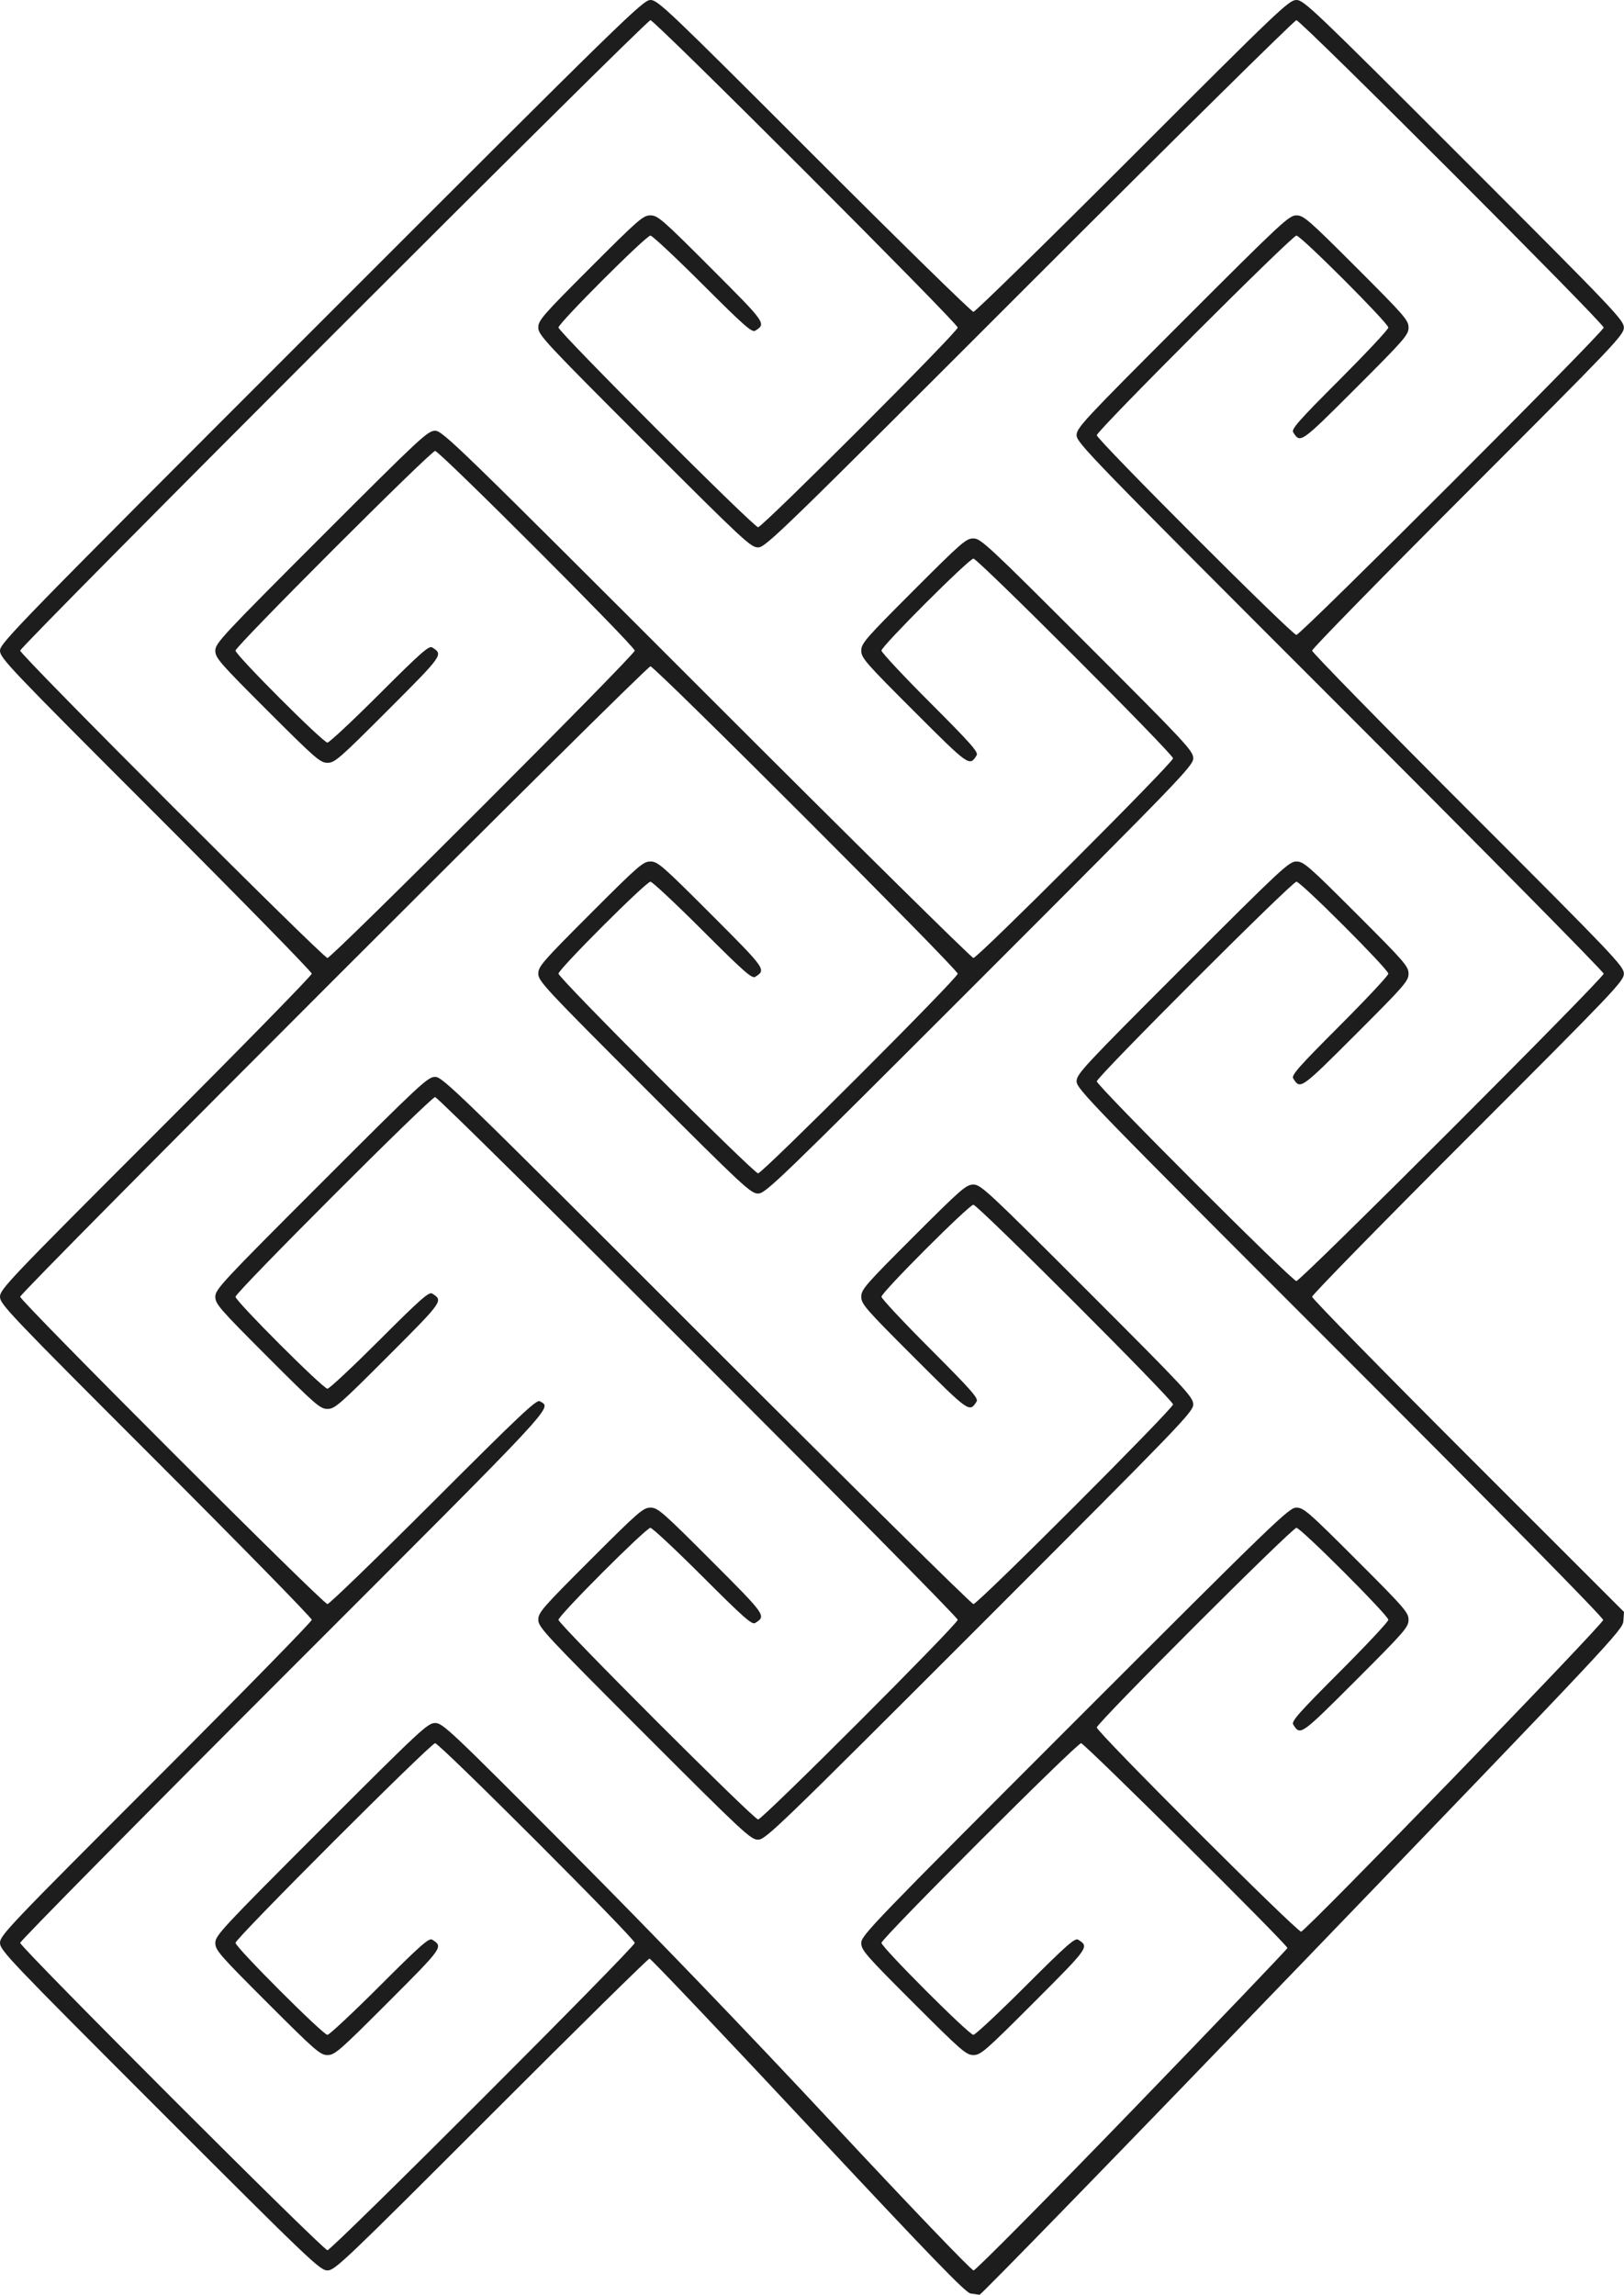 <?xml version="1.0" encoding="UTF-8" standalone="no"?>
<!-- Created with Inkscape (http://www.inkscape.org/) -->
<svg xmlns:svg="http://www.w3.org/2000/svg" xmlns="http://www.w3.org/2000/svg" version="1.0" width="724.061" height="1022.85" id="svg2">
  <defs id="defs4"/>
  <g transform="translate(-12.286, -11.576)" id="layer1">
    <path d="M 444.987,1033.855 C 442.79,1033.525 427.209,1017.421 372.568,959.005 C 334.278,918.069 302.461,884.576 301.865,884.576 C 301.268,884.576 269.508,915.851 231.286,954.076 C 165.726,1019.641 161.593,1023.576 158.286,1023.576 C 154.978,1023.576 150.763,1019.559 83.533,952.324 C 16.345,885.131 12.286,880.872 12.286,877.571 C 12.286,874.271 16.26,870.097 81.786,804.576 C 120.011,766.354 151.286,734.404 151.286,733.576 C 151.286,732.749 120.011,700.799 81.786,662.576 C 16.22,597.016 12.286,592.883 12.286,589.576 C 12.286,586.27 16.22,582.137 81.786,516.576 C 120.011,478.354 151.286,446.404 151.286,445.576 C 151.286,444.749 120.011,412.799 81.786,374.576 C 16.231,309.026 12.286,304.883 12.286,301.578 C 12.286,298.255 19.711,290.649 155.537,154.825 C 291.321,19.043 298.971,11.576 302.29,11.576 C 305.591,11.576 309.755,15.541 375.286,81.076 C 413.508,119.301 445.458,150.576 446.286,150.576 C 447.114,150.576 479.064,119.301 517.286,81.076 C 582.846,15.511 586.979,11.576 590.286,11.576 C 593.593,11.576 597.808,15.594 665.038,82.829 C 732.226,150.022 736.286,154.281 736.286,157.582 C 736.286,160.882 732.311,165.056 666.786,230.576 C 628.561,268.799 597.286,300.749 597.286,301.576 C 597.286,302.404 628.561,334.354 666.786,372.576 C 732.351,438.137 736.286,442.27 736.286,445.576 C 736.286,448.883 732.351,453.016 666.786,518.576 C 628.561,556.799 597.286,588.749 597.286,589.576 C 597.286,590.404 628.574,622.356 666.816,660.579 L 736.347,730.076 L 736.066,734.139 C 735.795,738.07 731.174,742.988 593.014,886.389 C 514.489,967.892 449.689,1034.509 449.014,1034.427 C 448.338,1034.344 446.526,1034.087 444.987,1033.855 z M 517.165,952.107 C 555.182,912.799 586.286,880.288 586.286,879.861 C 586.286,878.38 495.786,788.576 494.294,788.576 C 492.337,788.576 405.286,875.606 405.286,877.563 C 405.286,879.52 444.312,918.576 446.268,918.576 C 447.094,918.576 457.561,908.792 469.529,896.833 C 487.808,878.568 491.559,875.259 492.971,876.15 C 498.002,879.324 497.956,879.389 473.287,904.075 C 451.583,925.794 449.536,927.576 446.301,927.576 C 443.069,927.576 441.024,925.8 419.544,904.334 C 398.042,882.847 396.286,880.828 396.286,877.586 C 396.286,874.27 401.426,868.94 491.534,778.828 C 581.519,688.839 586.975,683.576 590.276,683.576 C 593.501,683.576 595.563,685.368 617.028,706.818 C 638.555,728.331 640.286,730.322 640.286,733.576 C 640.286,736.832 638.544,738.833 616.784,760.578 C 592.099,785.247 592.033,785.293 588.859,780.262 C 587.968,778.85 591.278,775.099 609.542,756.82 C 621.501,744.852 631.286,734.393 631.286,733.577 C 631.286,731.626 592.25,692.576 590.299,692.576 C 588.335,692.576 501.286,779.605 501.286,781.568 C 501.286,783.6 590.354,872.576 592.388,872.576 C 594.261,872.576 726.65,736.01 727.061,733.654 C 727.228,732.692 681.472,686.223 609.811,614.578 C 498.573,503.366 492.286,496.893 492.286,493.582 C 492.286,490.301 495.216,487.154 539.532,442.83 C 583.843,398.512 586.995,395.576 590.274,395.576 C 593.501,395.576 595.558,397.363 617.028,418.818 C 638.555,440.331 640.286,442.322 640.286,445.576 C 640.286,448.832 638.544,450.833 616.784,472.578 C 592.099,497.247 592.033,497.293 588.859,492.262 C 587.968,490.85 591.278,487.099 609.542,468.82 C 621.501,456.852 631.286,446.393 631.286,445.577 C 631.286,443.626 592.25,404.576 590.299,404.576 C 588.335,404.576 501.286,491.604 501.286,493.568 C 501.286,495.53 588.317,582.576 590.279,582.576 C 592.243,582.576 727.286,447.542 727.286,445.578 C 727.286,444.75 674.411,391.2 609.786,326.576 C 498.577,215.37 492.286,208.892 492.286,205.582 C 492.286,202.301 495.216,199.154 539.532,154.83 C 583.843,110.512 586.995,107.576 590.274,107.576 C 593.501,107.576 595.558,109.363 617.028,130.819 C 638.555,152.331 640.286,154.322 640.286,157.576 C 640.286,160.832 638.544,162.833 616.784,184.578 C 592.099,209.247 592.033,209.293 588.859,204.262 C 587.968,202.85 591.278,199.099 609.542,180.82 C 621.501,168.852 631.286,158.393 631.286,157.577 C 631.286,155.626 592.25,116.576 590.299,116.576 C 588.335,116.576 501.286,203.604 501.286,205.568 C 501.286,207.53 588.317,294.576 590.279,294.576 C 592.241,294.576 727.286,159.544 727.286,157.582 C 727.286,155.618 592.25,20.576 590.287,20.576 C 589.459,20.576 535.909,73.451 471.286,138.076 C 360.08,249.286 353.602,255.576 350.291,255.576 C 347.01,255.576 343.863,252.647 299.54,208.33 C 255.221,164.019 252.286,160.867 252.286,157.588 C 252.286,154.361 254.072,152.305 275.528,130.834 C 297.04,109.307 299.031,107.576 302.286,107.576 C 305.541,107.576 307.543,109.319 329.287,131.078 C 353.956,155.764 354.002,155.829 348.971,159.003 C 347.559,159.894 343.808,156.585 325.529,138.32 C 313.561,126.361 303.102,116.576 302.287,116.576 C 300.335,116.576 261.286,155.612 261.286,157.563 C 261.286,159.527 348.314,246.576 350.277,246.576 C 352.239,246.576 439.286,159.545 439.286,157.583 C 439.286,155.621 304.252,20.576 302.29,20.576 C 300.329,20.576 21.286,299.611 21.286,301.572 C 21.286,303.532 156.32,438.576 158.28,438.576 C 160.24,438.576 295.286,303.543 295.286,301.583 C 295.286,299.624 208.253,212.576 206.294,212.576 C 204.337,212.576 117.286,299.606 117.286,301.563 C 117.286,303.52 156.312,342.576 158.268,342.576 C 159.094,342.576 169.561,332.792 181.529,320.833 C 199.808,302.568 203.559,299.259 204.971,300.15 C 210.002,303.324 209.956,303.389 185.287,328.075 C 163.583,349.794 161.536,351.576 158.302,351.576 C 155.069,351.576 153.024,349.8 131.544,328.334 C 110.047,306.852 108.286,304.827 108.286,301.588 C 108.286,298.299 111.183,295.187 155.532,250.83 C 199.891,206.463 202.992,203.576 206.283,203.576 C 209.604,203.576 215.979,209.767 327.286,321.076 C 391.909,385.701 445.456,438.576 446.28,438.576 C 448.239,438.576 535.286,351.543 535.286,349.585 C 535.286,347.628 448.256,260.576 446.299,260.576 C 444.342,260.576 405.286,299.603 405.286,301.559 C 405.286,302.384 415.07,312.852 427.029,324.82 C 445.294,343.099 448.603,346.85 447.712,348.262 C 444.539,353.293 444.473,353.247 419.787,328.578 C 398.068,306.874 396.286,304.827 396.286,301.592 C 396.286,298.36 398.062,296.315 419.528,274.834 C 441.01,253.337 443.035,251.576 446.274,251.576 C 449.563,251.576 452.675,254.474 497.032,298.823 C 541.381,343.164 544.286,346.284 544.286,349.571 C 544.286,352.882 539.103,358.255 449.038,448.325 C 359.011,538.355 353.598,543.576 350.292,543.576 C 347.01,543.576 343.865,540.649 299.54,496.33 C 255.221,452.019 252.286,448.867 252.286,445.588 C 252.286,442.361 254.072,440.305 275.528,418.834 C 297.04,397.307 299.031,395.576 302.286,395.576 C 305.541,395.576 307.543,397.319 329.287,419.078 C 353.956,443.764 354.002,443.829 348.971,447.003 C 347.559,447.894 343.808,444.585 325.529,426.32 C 313.561,414.361 303.102,404.576 302.287,404.576 C 300.335,404.576 261.286,443.612 261.286,445.563 C 261.286,447.527 348.314,534.576 350.277,534.576 C 352.239,534.576 439.286,447.545 439.286,445.583 C 439.286,443.621 304.252,308.576 302.29,308.576 C 300.329,308.576 21.286,587.611 21.286,589.572 C 21.286,591.532 156.32,726.576 158.279,726.576 C 159.103,726.576 180.367,705.991 205.531,680.831 C 244.168,642.201 251.546,635.251 252.968,636.148 C 258.252,639.481 263.432,633.927 139.032,758.33 C 74.272,823.092 21.286,876.753 21.286,877.575 C 21.286,879.533 156.322,1014.576 158.28,1014.576 C 160.24,1014.576 295.286,879.543 295.286,877.583 C 295.286,875.624 208.253,788.576 206.294,788.576 C 204.337,788.576 117.286,875.606 117.286,877.563 C 117.286,879.52 156.312,918.576 158.268,918.576 C 159.094,918.576 169.561,908.792 181.529,896.833 C 199.808,878.568 203.559,875.259 204.971,876.15 C 210.002,879.324 209.956,879.389 185.287,904.075 C 163.583,925.794 161.536,927.576 158.302,927.576 C 155.069,927.576 153.024,925.8 131.544,904.334 C 110.047,882.852 108.286,880.827 108.286,877.588 C 108.286,874.299 111.183,871.187 155.532,826.83 C 200.066,782.289 202.981,779.576 206.318,779.576 C 209.666,779.576 212.945,782.677 266.861,836.826 C 303.866,873.991 345.053,916.793 384.261,958.826 C 418.22,995.234 445.399,1023.576 446.351,1023.576 C 447.283,1023.576 479.149,991.415 517.165,952.107 z M 299.532,784.323 C 255.183,739.966 252.286,736.854 252.286,733.565 C 252.286,730.326 254.047,728.301 275.544,706.818 C 297.024,685.352 299.069,683.576 302.302,683.576 C 305.536,683.576 307.583,685.359 329.287,707.078 C 353.956,731.764 354.002,731.829 348.971,735.003 C 347.559,735.894 343.808,732.585 325.529,714.32 C 313.561,702.361 303.094,692.576 302.268,692.576 C 300.312,692.576 261.286,731.633 261.286,733.59 C 261.286,735.547 348.337,822.576 350.294,822.576 C 352.253,822.576 439.286,735.53 439.286,733.571 C 439.286,731.61 208.241,500.576 206.28,500.576 C 204.315,500.576 117.286,587.624 117.286,589.59 C 117.286,591.541 156.335,630.576 158.287,630.576 C 159.102,630.576 169.561,620.792 181.529,608.833 C 199.808,590.568 203.559,587.259 204.971,588.15 C 210.002,591.324 209.956,591.389 185.287,616.075 C 163.543,637.834 161.541,639.576 158.286,639.576 C 155.031,639.576 153.04,637.846 131.528,616.319 C 110.072,594.848 108.286,592.792 108.286,589.565 C 108.286,586.286 111.221,583.134 155.54,538.823 C 199.863,494.506 203.01,491.576 206.291,491.576 C 209.602,491.576 216.08,497.867 327.286,609.076 C 391.909,673.701 445.46,726.576 446.288,726.576 C 448.252,726.576 535.286,639.532 535.286,637.568 C 535.286,635.604 448.236,548.576 446.272,548.576 C 444.322,548.576 405.286,587.626 405.286,589.577 C 405.286,590.393 415.07,600.852 427.029,612.82 C 445.294,631.099 448.603,634.85 447.712,636.262 C 444.539,641.293 444.473,641.247 419.787,616.578 C 398.028,594.833 396.286,592.832 396.286,589.576 C 396.286,586.322 398.017,584.331 419.544,562.818 C 441.014,541.363 443.07,539.576 446.297,539.576 C 449.576,539.576 452.728,542.512 497.04,586.83 C 541.358,631.156 544.286,634.301 544.286,637.582 C 544.286,640.889 539.064,646.302 449.034,736.328 C 358.964,826.394 353.591,831.576 350.28,831.576 C 346.993,831.576 343.873,828.671 299.532,784.323 z" id="path2402" style="fill: rgb(29, 29, 29);"/>
  </g>
</svg>